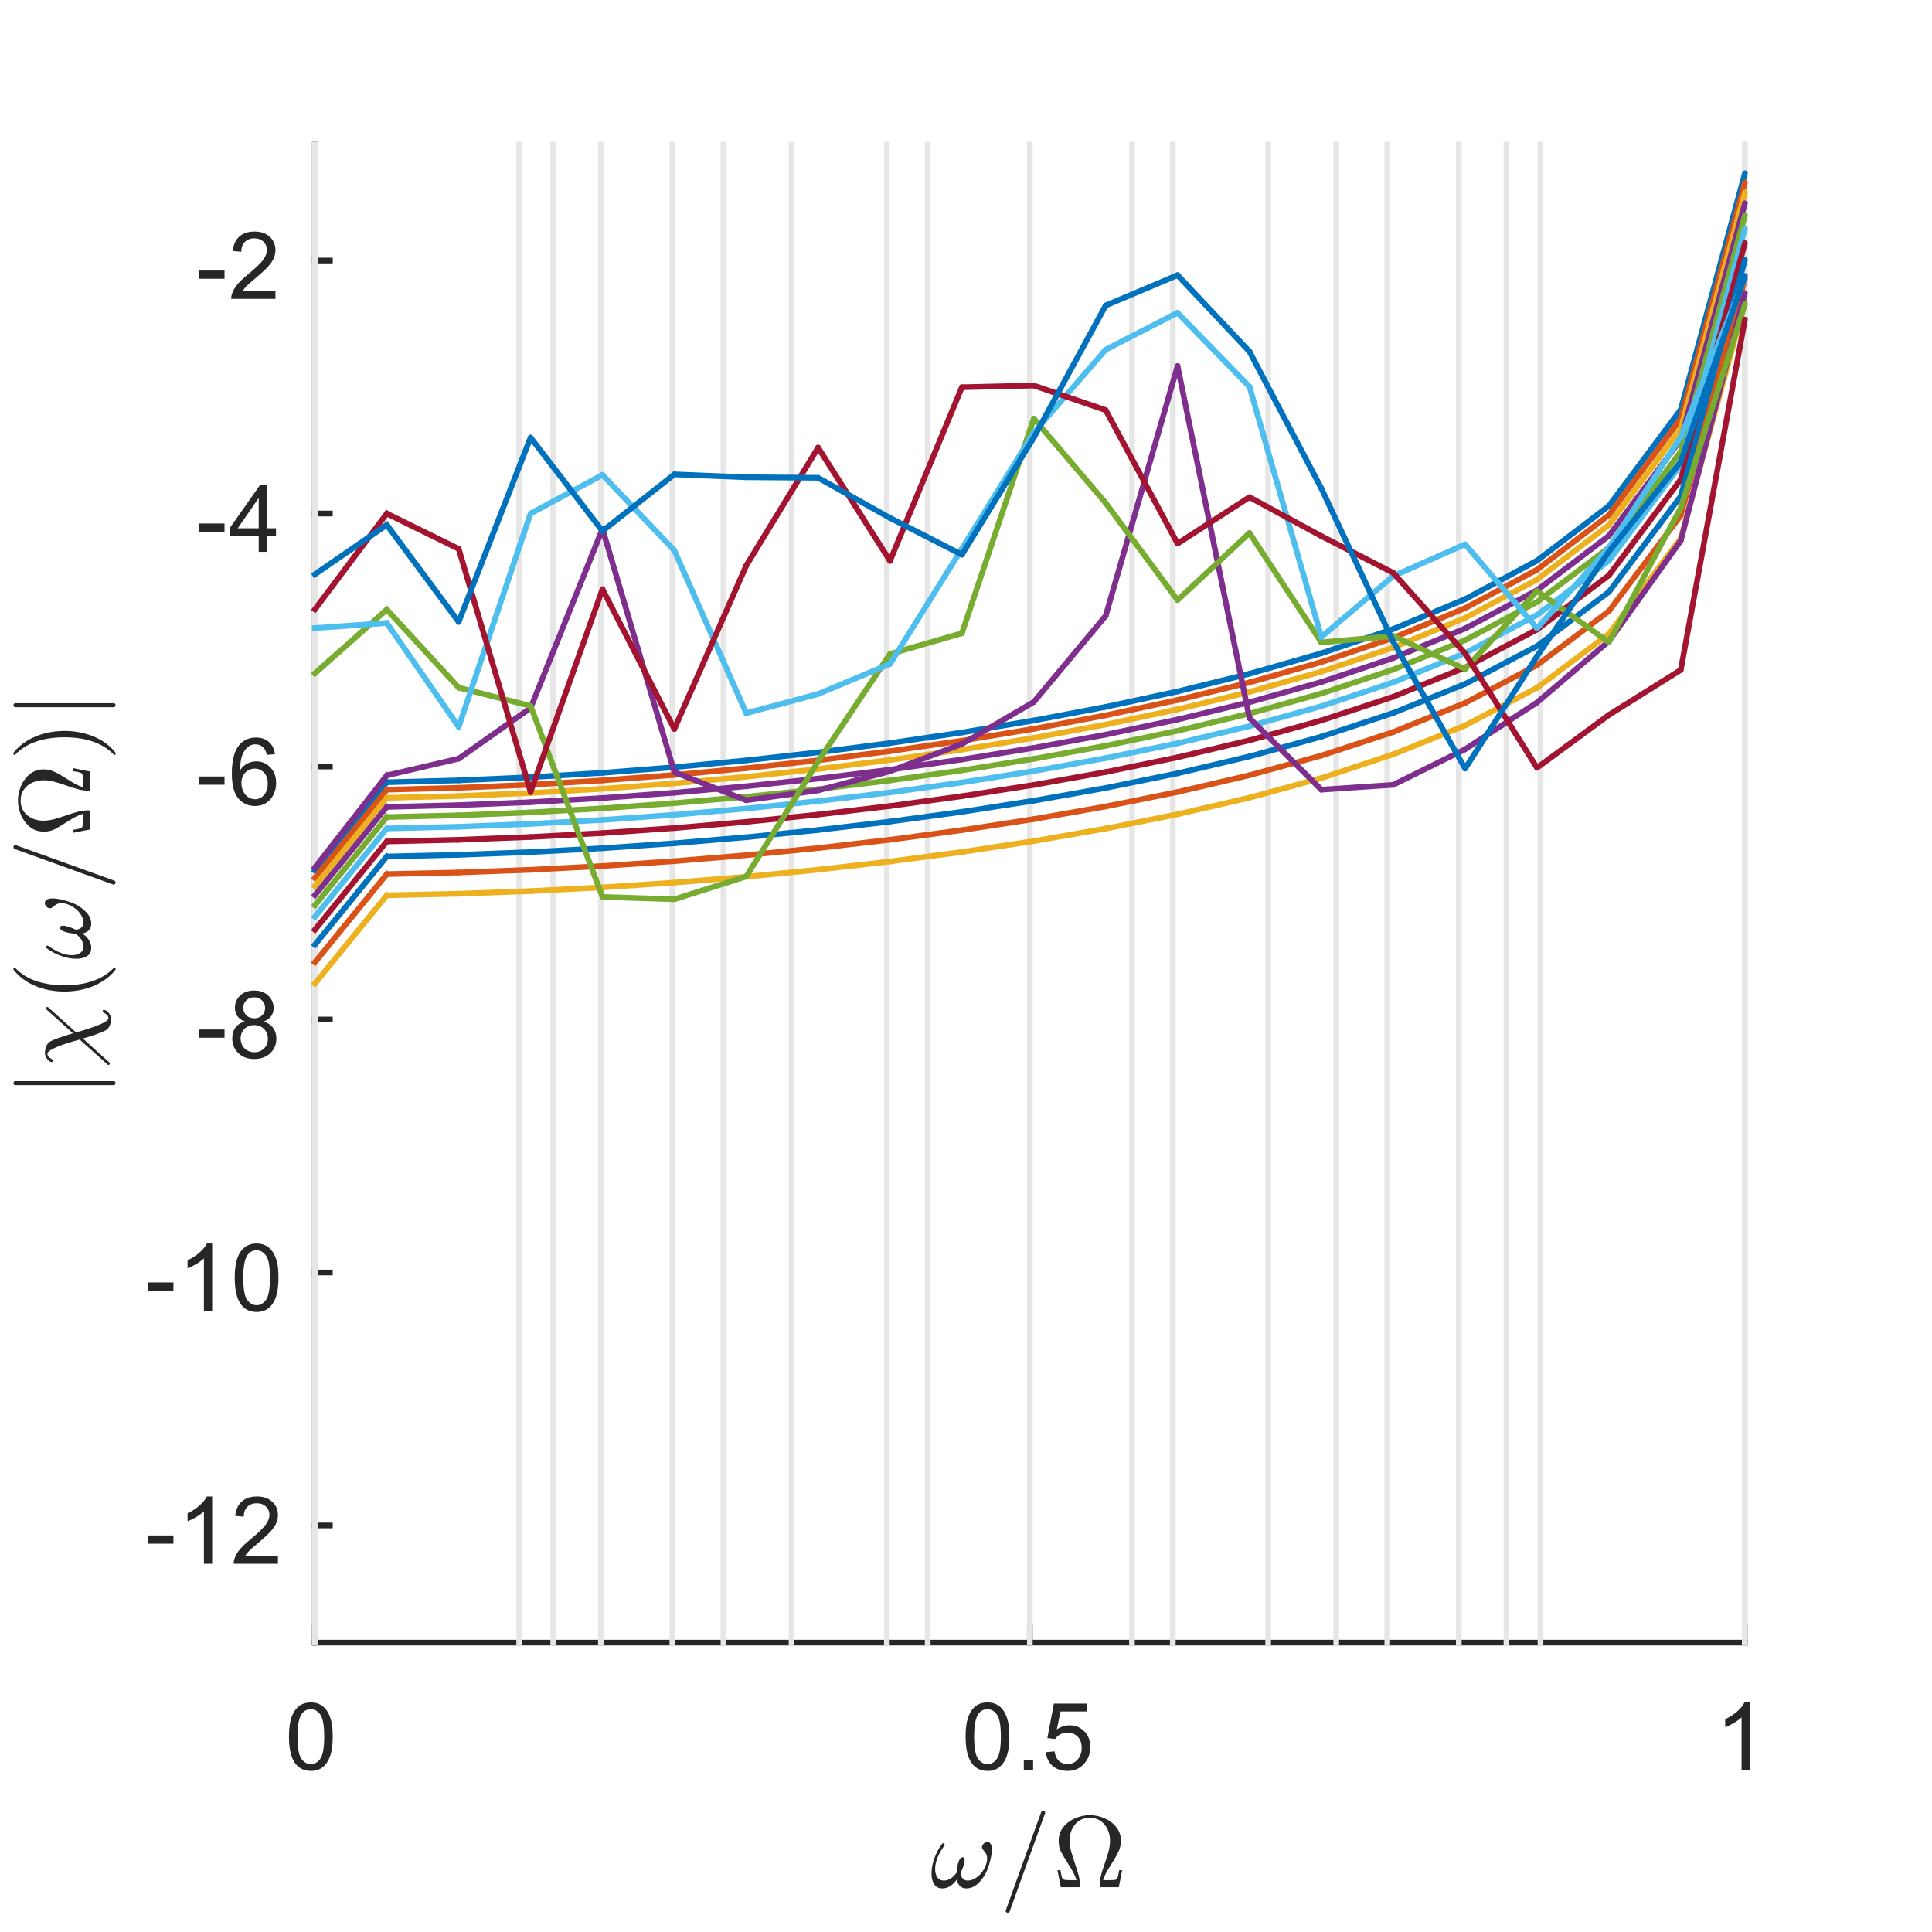 <?xml version="1.0"?>
<!DOCTYPE svg PUBLIC '-//W3C//DTD SVG 1.0//EN'
          'http://www.w3.org/TR/2001/REC-SVG-20010904/DTD/svg10.dtd'>
<svg xmlns:xlink="http://www.w3.org/1999/xlink" style="fill-opacity:1; color-rendering:auto; color-interpolation:auto; text-rendering:auto; stroke:black; stroke-linecap:square; stroke-miterlimit:10; shape-rendering:auto; stroke-opacity:1; fill:black; stroke-dasharray:none; font-weight:normal; stroke-width:1; font-family:'Dialog'; font-style:normal; stroke-linejoin:miter; font-size:12px; stroke-dashoffset:0; image-rendering:auto;" width="227" height="227" xmlns="http://www.w3.org/2000/svg"
><rect width="100%" height="100%" fill="#333333" stroke="none"/><!--Generated by the Batik Graphics2D SVG Generator--><defs id="genericDefs"
  /><g
  ><defs id="defs1"
    ><clipPath clipPathUnits="userSpaceOnUse" id="clipPath1"
      ><path d="M0 0 L227 0 L227 227 L0 227 L0 0 Z"
      /></clipPath
    ></defs
    ><g style="fill:white; stroke:white;"
    ><rect x="0" y="0" width="227" style="clip-path:url(#clipPath1); stroke:none;" height="227"
    /></g
    ><g style="fill:white; text-rendering:optimizeSpeed; color-rendering:optimizeSpeed; image-rendering:optimizeSpeed; shape-rendering:crispEdges; stroke:white; color-interpolation:sRGB;"
    ><rect x="0" width="227" height="227" y="0" style="stroke:none;"
      /><path style="stroke:none;" d="M37 193 L205 193 L205 17 L37 17 Z"
    /></g
    ><g style="fill:rgb(38,38,38); text-rendering:geometricPrecision; image-rendering:optimizeQuality; color-rendering:optimizeQuality; stroke-linejoin:round; stroke:rgb(38,38,38); color-interpolation:linearRGB; stroke-width:0.667;"
    ><line y2="193" style="fill:none;" x1="37" x2="205" y1="193"
      /><line y2="191.24" style="fill:none;" x1="37" x2="37" y1="193"
      /><line y2="191.24" style="fill:none;" x1="121" x2="121" y1="193"
      /><line y2="191.24" style="fill:none;" x1="205" x2="205" y1="193"
    /></g
    ><g transform="translate(37,195.933)" style="font-size:11.333px; fill:rgb(38,38,38); text-rendering:geometricPrecision; image-rendering:optimizeQuality; color-rendering:optimizeQuality; font-family:'SansSerif'; stroke:rgb(38,38,38); color-interpolation:linearRGB;"
    ><path style="stroke:none;" d="M-3.047 8.109 Q-3.047 6.719 -2.758 5.867 Q-2.469 5.016 -1.898 4.555 Q-1.328 4.094 -0.469 4.094 Q0.156 4.094 0.633 4.352 Q1.109 4.609 1.422 5.086 Q1.734 5.562 1.914 6.258 Q2.094 6.953 2.094 8.109 Q2.094 9.5 1.805 10.352 Q1.516 11.203 0.953 11.672 Q0.391 12.141 -0.469 12.141 Q-1.609 12.141 -2.266 11.312 Q-3.047 10.328 -3.047 8.109 ZM-2.047 8.109 Q-2.047 10.062 -1.594 10.703 Q-1.141 11.344 -0.469 11.344 Q0.188 11.344 0.641 10.695 Q1.094 10.047 1.094 8.109 Q1.094 6.172 0.641 5.531 Q0.188 4.891 -0.484 4.891 Q-1.156 4.891 -1.547 5.453 Q-2.047 6.172 -2.047 8.109 Z"
    /></g
    ><g transform="translate(121,195.933)" style="font-size:11.333px; fill:rgb(38,38,38); text-rendering:geometricPrecision; image-rendering:optimizeQuality; color-rendering:optimizeQuality; font-family:'SansSerif'; stroke:rgb(38,38,38); color-interpolation:linearRGB;"
    ><path style="stroke:none;" d="M-7.547 8.109 Q-7.547 6.719 -7.258 5.867 Q-6.969 5.016 -6.398 4.555 Q-5.828 4.094 -4.969 4.094 Q-4.344 4.094 -3.867 4.352 Q-3.391 4.609 -3.078 5.086 Q-2.766 5.562 -2.586 6.258 Q-2.406 6.953 -2.406 8.109 Q-2.406 9.5 -2.695 10.352 Q-2.984 11.203 -3.547 11.672 Q-4.109 12.141 -4.969 12.141 Q-6.109 12.141 -6.766 11.312 Q-7.547 10.328 -7.547 8.109 ZM-6.547 8.109 Q-6.547 10.062 -6.094 10.703 Q-5.641 11.344 -4.969 11.344 Q-4.312 11.344 -3.859 10.695 Q-3.406 10.047 -3.406 8.109 Q-3.406 6.172 -3.859 5.531 Q-4.312 4.891 -4.984 4.891 Q-5.656 4.891 -6.047 5.453 Q-6.547 6.172 -6.547 8.109 ZM-0.709 12 L-0.709 10.906 L0.385 10.906 L0.385 12 L-0.709 12 ZM1.888 9.938 L2.903 9.844 Q3.013 10.594 3.427 10.969 Q3.841 11.344 4.419 11.344 Q5.122 11.344 5.606 10.812 Q6.091 10.281 6.091 9.422 Q6.091 8.594 5.622 8.117 Q5.153 7.641 4.403 7.641 Q3.934 7.641 3.559 7.852 Q3.184 8.062 2.966 8.391 L2.059 8.281 L2.825 4.234 L6.747 4.234 L6.747 5.156 L3.606 5.156 L3.169 7.266 Q3.888 6.781 4.669 6.781 Q5.7 6.781 6.403 7.492 Q7.106 8.203 7.106 9.328 Q7.106 10.406 6.481 11.172 Q5.731 12.141 4.419 12.141 Q3.341 12.141 2.661 11.539 Q1.981 10.938 1.888 9.938 Z"
    /></g
    ><g transform="translate(205,195.933)" style="font-size:11.333px; fill:rgb(38,38,38); text-rendering:geometricPrecision; image-rendering:optimizeQuality; color-rendering:optimizeQuality; font-family:'SansSerif'; stroke:rgb(38,38,38); color-interpolation:linearRGB;"
    ><path style="stroke:none;" d="M0.594 12 L-0.375 12 L-0.375 5.844 Q-0.719 6.172 -1.281 6.508 Q-1.844 6.844 -2.297 7 L-2.297 6.062 Q-1.484 5.688 -0.883 5.148 Q-0.281 4.609 -0.031 4.094 L0.594 4.094 L0.594 12 Z"
    /></g
    ><g transform="translate(121,211.267)" style="font-size:12.467px; fill:rgb(38,38,38); text-rendering:geometricPrecision; image-rendering:optimizeQuality; color-rendering:optimizeQuality; font-family:'mwa_cmmi10'; stroke:rgb(38,38,38); color-interpolation:linearRGB;"
    ><path style="stroke:none;" d="M-10.269 10.613 Q-10.941 10.613 -11.246 10.113 Q-11.55 9.613 -11.55 8.894 Q-11.55 8.409 -11.464 7.956 Q-11.378 7.503 -11.207 7.042 Q-11.035 6.581 -10.816 6.167 Q-10.597 5.753 -10.316 5.378 Q-10.269 5.3 -10.175 5.3 Q-10.097 5.3 -10.05 5.347 Q-10.003 5.394 -10.003 5.456 Q-10.003 5.519 -10.035 5.566 Q-11.128 7.081 -11.128 8.347 Q-11.128 8.894 -10.878 9.292 Q-10.628 9.691 -10.097 9.691 Q-9.66 9.691 -9.269 9.425 Q-8.878 9.159 -8.597 8.753 Q-8.597 8.55 -8.527 8.105 Q-8.457 7.66 -8.3 7.308 Q-8.144 6.956 -7.925 6.956 Q-7.66 6.956 -7.66 7.285 Q-7.66 7.472 -7.738 7.753 Q-7.816 8.034 -7.91 8.277 Q-8.003 8.519 -8.144 8.831 Q-8.003 9.691 -7.285 9.691 Q-6.878 9.691 -6.457 9.448 Q-6.035 9.206 -5.714 8.816 Q-5.394 8.425 -5.207 7.98 Q-5.019 7.535 -5.019 7.128 Q-5.019 6.769 -5.136 6.566 Q-5.253 6.363 -5.441 6.136 Q-5.628 5.91 -5.628 5.785 Q-5.628 5.55 -5.425 5.355 Q-5.222 5.16 -5.003 5.16 Q-4.707 5.16 -4.582 5.425 Q-4.457 5.691 -4.457 6.035 Q-4.457 6.581 -4.675 7.417 Q-4.894 8.253 -5.175 8.816 Q-5.566 9.566 -6.152 10.089 Q-6.738 10.613 -7.457 10.613 Q-7.925 10.613 -8.207 10.331 Q-8.488 10.05 -8.582 9.566 Q-8.91 10.05 -9.339 10.331 Q-9.769 10.613 -10.269 10.613 Z"
      /><path style="stroke:none;" d="M-2.843 13.238 Q-2.843 13.191 -2.827 13.191 L1.345 1.613 Q1.36 1.55 1.423 1.511 Q1.485 1.472 1.563 1.472 Q1.673 1.472 1.735 1.534 Q1.798 1.597 1.798 1.706 L1.798 1.753 L-2.374 13.331 Q-2.437 13.472 -2.593 13.472 Q-2.702 13.472 -2.773 13.402 Q-2.843 13.331 -2.843 13.238 Z"
      /><path style="stroke:none;" d="M3.64 10.472 L3.25 8.472 L3.593 8.472 Q3.656 8.831 3.711 9.097 Q3.765 9.363 3.851 9.472 Q3.937 9.581 4.125 9.613 Q4.312 9.644 4.75 9.644 L5.484 9.644 Q5.297 8.972 4.601 7.878 Q3.906 6.785 3.648 6.285 Q3.39 5.785 3.39 5.003 Q3.39 4.097 3.929 3.417 Q4.468 2.738 5.32 2.37 Q6.172 2.003 7.047 2.003 Q7.922 2.003 8.773 2.37 Q9.625 2.738 10.164 3.425 Q10.703 4.113 10.703 5.003 Q10.703 5.613 10.476 6.152 Q10.25 6.691 9.906 7.23 Q9.562 7.769 9.164 8.433 Q8.765 9.097 8.609 9.644 L9.343 9.644 Q9.781 9.644 9.976 9.613 Q10.172 9.581 10.25 9.472 Q10.328 9.363 10.383 9.097 Q10.437 8.831 10.5 8.472 L10.843 8.472 L10.453 10.472 L8.328 10.472 Q8.203 10.472 8.203 10.316 Q8.203 9.706 8.351 9.12 Q8.5 8.534 8.797 7.699 Q9.093 6.863 9.258 6.23 Q9.422 5.597 9.422 5.003 Q9.422 4.285 9.14 3.675 Q8.859 3.066 8.32 2.691 Q7.781 2.316 7.047 2.316 Q5.953 2.316 5.312 3.097 Q4.672 3.878 4.672 5.003 Q4.687 5.628 4.828 6.175 Q4.968 6.722 5.281 7.628 Q5.593 8.534 5.742 9.12 Q5.89 9.706 5.89 10.316 Q5.89 10.472 5.765 10.472 L3.64 10.472 Z"
    /></g
    ><g style="fill:rgb(38,38,38); text-rendering:geometricPrecision; image-rendering:optimizeQuality; color-rendering:optimizeQuality; stroke-linejoin:round; stroke:rgb(38,38,38); color-interpolation:linearRGB; stroke-width:0.667;"
    ><line y2="17" style="fill:none;" x1="37" x2="37" y1="193"
      /><line y2="179.234" style="fill:none;" x1="37" x2="38.76" y1="179.234"
      /><line y2="149.51" style="fill:none;" x1="37" x2="38.76" y1="149.51"
      /><line y2="119.786" style="fill:none;" x1="37" x2="38.76" y1="119.786"
      /><line y2="90.062" style="fill:none;" x1="37" x2="38.76" y1="90.062"
      /><line y2="60.337" style="fill:none;" x1="37" x2="38.76" y1="60.337"
      /><line y2="30.613" style="fill:none;" x1="37" x2="38.76" y1="30.613"
    /></g
    ><g transform="translate(34.067,179.234)" style="font-size:11.333px; fill:rgb(38,38,38); text-rendering:geometricPrecision; image-rendering:optimizeQuality; color-rendering:optimizeQuality; font-family:'SansSerif'; stroke:rgb(38,38,38); color-interpolation:linearRGB;"
    ><path style="stroke:none;" d="M-16.656 2.141 L-16.656 1.172 L-13.688 1.172 L-13.688 2.141 L-16.656 2.141 ZM-9.139 4.5 L-10.108 4.5 L-10.108 -1.656 Q-10.452 -1.328 -11.014 -0.992 Q-11.577 -0.656 -12.03 -0.5 L-12.03 -1.438 Q-11.217 -1.812 -10.616 -2.352 Q-10.014 -2.891 -9.764 -3.406 L-9.139 -3.406 L-9.139 4.5 ZM-1.41 3.578 L-1.41 4.5 L-6.613 4.5 Q-6.613 4.156 -6.488 3.828 Q-6.301 3.297 -5.863 2.781 Q-5.426 2.266 -4.598 1.594 Q-3.316 0.531 -2.863 -0.078 Q-2.41 -0.688 -2.41 -1.234 Q-2.41 -1.812 -2.816 -2.211 Q-3.223 -2.609 -3.894 -2.609 Q-4.582 -2.609 -5.004 -2.188 Q-5.426 -1.766 -5.426 -1.031 L-6.426 -1.125 Q-6.316 -2.234 -5.652 -2.82 Q-4.988 -3.406 -3.863 -3.406 Q-2.738 -3.406 -2.074 -2.781 Q-1.41 -2.156 -1.41 -1.219 Q-1.41 -0.75 -1.605 -0.289 Q-1.801 0.172 -2.246 0.672 Q-2.691 1.172 -3.738 2.062 Q-4.613 2.781 -4.855 3.047 Q-5.098 3.312 -5.269 3.578 L-1.41 3.578 Z"
    /></g
    ><g transform="translate(34.067,149.51)" style="font-size:11.333px; fill:rgb(38,38,38); text-rendering:geometricPrecision; image-rendering:optimizeQuality; color-rendering:optimizeQuality; font-family:'SansSerif'; stroke:rgb(38,38,38); color-interpolation:linearRGB;"
    ><path style="stroke:none;" d="M-16.656 2.141 L-16.656 1.172 L-13.688 1.172 L-13.688 2.141 L-16.656 2.141 ZM-9.139 4.5 L-10.108 4.5 L-10.108 -1.656 Q-10.452 -1.328 -11.014 -0.992 Q-11.577 -0.656 -12.03 -0.5 L-12.03 -1.438 Q-11.217 -1.812 -10.616 -2.352 Q-10.014 -2.891 -9.764 -3.406 L-9.139 -3.406 L-9.139 4.5 ZM-6.488 0.609 Q-6.488 -0.781 -6.199 -1.633 Q-5.91 -2.484 -5.34 -2.945 Q-4.769 -3.406 -3.91 -3.406 Q-3.285 -3.406 -2.809 -3.148 Q-2.332 -2.891 -2.019 -2.414 Q-1.707 -1.938 -1.527 -1.242 Q-1.348 -0.547 -1.348 0.609 Q-1.348 2 -1.637 2.852 Q-1.926 3.703 -2.488 4.172 Q-3.051 4.641 -3.91 4.641 Q-5.051 4.641 -5.707 3.812 Q-6.488 2.828 -6.488 0.609 ZM-5.488 0.609 Q-5.488 2.562 -5.035 3.203 Q-4.582 3.844 -3.91 3.844 Q-3.254 3.844 -2.801 3.195 Q-2.348 2.547 -2.348 0.609 Q-2.348 -1.328 -2.801 -1.969 Q-3.254 -2.609 -3.926 -2.609 Q-4.598 -2.609 -4.988 -2.047 Q-5.488 -1.328 -5.488 0.609 Z"
    /></g
    ><g transform="translate(34.067,119.786)" style="font-size:11.333px; fill:rgb(38,38,38); text-rendering:geometricPrecision; image-rendering:optimizeQuality; color-rendering:optimizeQuality; font-family:'SansSerif'; stroke:rgb(38,38,38); color-interpolation:linearRGB;"
    ><path style="stroke:none;" d="M-10.656 2.141 L-10.656 1.172 L-7.688 1.172 L-7.688 2.141 L-10.656 2.141 ZM-5.295 0.234 Q-5.889 0.016 -6.178 -0.398 Q-6.467 -0.812 -6.467 -1.375 Q-6.467 -2.234 -5.85 -2.82 Q-5.233 -3.406 -4.202 -3.406 Q-3.17 -3.406 -2.545 -2.805 Q-1.92 -2.203 -1.92 -1.344 Q-1.92 -0.797 -2.209 -0.391 Q-2.498 0.016 -3.077 0.234 Q-2.358 0.469 -1.975 0.992 Q-1.592 1.516 -1.592 2.25 Q-1.592 3.266 -2.311 3.953 Q-3.03 4.641 -4.186 4.641 Q-5.358 4.641 -6.069 3.945 Q-6.78 3.25 -6.78 2.219 Q-6.78 1.453 -6.397 0.938 Q-6.014 0.422 -5.295 0.234 ZM-5.483 -1.406 Q-5.483 -0.844 -5.123 -0.492 Q-4.764 -0.141 -4.186 -0.141 Q-3.623 -0.141 -3.272 -0.492 Q-2.92 -0.844 -2.92 -1.359 Q-2.92 -1.891 -3.288 -2.25 Q-3.655 -2.609 -4.202 -2.609 Q-4.748 -2.609 -5.116 -2.258 Q-5.483 -1.906 -5.483 -1.406 ZM-5.795 2.234 Q-5.795 2.641 -5.6 3.031 Q-5.405 3.422 -5.014 3.633 Q-4.623 3.844 -4.186 3.844 Q-3.483 3.844 -3.038 3.398 Q-2.592 2.953 -2.592 2.266 Q-2.592 1.562 -3.053 1.109 Q-3.514 0.656 -4.217 0.656 Q-4.889 0.656 -5.342 1.102 Q-5.795 1.547 -5.795 2.234 Z"
    /></g
    ><g transform="translate(34.067,90.062)" style="font-size:11.333px; fill:rgb(38,38,38); text-rendering:geometricPrecision; image-rendering:optimizeQuality; color-rendering:optimizeQuality; font-family:'SansSerif'; stroke:rgb(38,38,38); color-interpolation:linearRGB;"
    ><path style="stroke:none;" d="M-10.656 2.141 L-10.656 1.172 L-7.688 1.172 L-7.688 2.141 L-10.656 2.141 ZM-1.764 -1.453 L-2.717 -1.375 Q-2.842 -1.938 -3.092 -2.203 Q-3.483 -2.609 -4.045 -2.609 Q-4.514 -2.609 -4.858 -2.359 Q-5.327 -2.016 -5.584 -1.383 Q-5.842 -0.75 -5.858 0.438 Q-5.514 -0.094 -5.006 -0.352 Q-4.498 -0.609 -3.952 -0.609 Q-2.983 -0.609 -2.303 0.102 Q-1.623 0.812 -1.623 1.938 Q-1.623 2.688 -1.944 3.32 Q-2.264 3.953 -2.819 4.297 Q-3.373 4.641 -4.092 4.641 Q-5.295 4.641 -6.061 3.75 Q-6.827 2.859 -6.827 0.812 Q-6.827 -1.469 -5.983 -2.5 Q-5.233 -3.406 -3.998 -3.406 Q-3.061 -3.406 -2.467 -2.883 Q-1.873 -2.359 -1.764 -1.453 ZM-5.702 1.953 Q-5.702 2.453 -5.491 2.906 Q-5.28 3.359 -4.897 3.602 Q-4.514 3.844 -4.108 3.844 Q-3.483 3.844 -3.045 3.344 Q-2.608 2.844 -2.608 2 Q-2.608 1.188 -3.045 0.719 Q-3.483 0.25 -4.139 0.25 Q-4.795 0.25 -5.248 0.719 Q-5.702 1.188 -5.702 1.953 Z"
    /></g
    ><g transform="translate(34.067,60.337)" style="font-size:11.333px; fill:rgb(38,38,38); text-rendering:geometricPrecision; image-rendering:optimizeQuality; color-rendering:optimizeQuality; font-family:'SansSerif'; stroke:rgb(38,38,38); color-interpolation:linearRGB;"
    ><path style="stroke:none;" d="M-10.656 2.141 L-10.656 1.172 L-7.688 1.172 L-7.688 2.141 L-10.656 2.141 ZM-3.67 4.5 L-3.67 2.609 L-7.092 2.609 L-7.092 1.734 L-3.498 -3.375 L-2.717 -3.375 L-2.717 1.734 L-1.639 1.734 L-1.639 2.609 L-2.717 2.609 L-2.717 4.5 L-3.67 4.5 ZM-3.67 1.734 L-3.67 -1.828 L-6.139 1.734 L-3.67 1.734 Z"
    /></g
    ><g transform="translate(34.067,30.613)" style="font-size:11.333px; fill:rgb(38,38,38); text-rendering:geometricPrecision; image-rendering:optimizeQuality; color-rendering:optimizeQuality; font-family:'SansSerif'; stroke:rgb(38,38,38); color-interpolation:linearRGB;"
    ><path style="stroke:none;" d="M-10.656 2.141 L-10.656 1.172 L-7.688 1.172 L-7.688 2.141 L-10.656 2.141 ZM-1.702 3.578 L-1.702 4.5 L-6.905 4.5 Q-6.905 4.156 -6.78 3.828 Q-6.592 3.297 -6.155 2.781 Q-5.717 2.266 -4.889 1.594 Q-3.608 0.531 -3.155 -0.078 Q-2.702 -0.688 -2.702 -1.234 Q-2.702 -1.812 -3.108 -2.211 Q-3.514 -2.609 -4.186 -2.609 Q-4.873 -2.609 -5.295 -2.188 Q-5.717 -1.766 -5.717 -1.031 L-6.717 -1.125 Q-6.608 -2.234 -5.944 -2.82 Q-5.28 -3.406 -4.155 -3.406 Q-3.03 -3.406 -2.366 -2.781 Q-1.702 -2.156 -1.702 -1.219 Q-1.702 -0.75 -1.897 -0.289 Q-2.092 0.172 -2.538 0.672 Q-2.983 1.172 -4.03 2.062 Q-4.905 2.781 -5.147 3.047 Q-5.389 3.312 -5.561 3.578 L-1.702 3.578 Z"
    /></g
    ><g transform="translate(15.067,105) rotate(-90)" style="font-size:12.467px; fill:rgb(38,38,38); text-rendering:geometricPrecision; image-rendering:optimizeQuality; color-rendering:optimizeQuality; font-family:'mwa_cmsy10'; stroke:rgb(38,38,38); color-interpolation:linearRGB;"
    ><path style="stroke:none;" d="M-22.496 -1.707 L-22.496 -13.269 Q-22.496 -13.363 -22.426 -13.425 Q-22.355 -13.488 -22.262 -13.488 Q-22.168 -13.488 -22.098 -13.425 Q-22.027 -13.363 -22.027 -13.269 L-22.027 -1.707 Q-22.027 -1.613 -22.098 -1.55 Q-22.168 -1.488 -22.262 -1.488 Q-22.355 -1.488 -22.426 -1.55 Q-22.496 -1.613 -22.496 -1.707 Z"
      /><path style="stroke:none;" d="M-19.955 -2.16 Q-20.017 -2.16 -20.072 -2.207 Q-20.127 -2.254 -20.127 -2.316 Q-20.127 -2.394 -20.064 -2.441 L-17.142 -5.707 Q-17.33 -6.426 -17.58 -7.215 Q-17.83 -8.004 -18.181 -8.746 Q-18.533 -9.488 -18.799 -9.488 Q-19.033 -9.488 -19.166 -9.355 Q-19.299 -9.222 -19.4 -9.035 Q-19.502 -8.847 -19.549 -8.832 L-19.689 -8.832 Q-19.72 -8.832 -19.752 -8.871 Q-19.783 -8.91 -19.783 -8.957 Q-19.783 -9.144 -19.619 -9.34 Q-19.455 -9.535 -19.213 -9.66 Q-18.97 -9.785 -18.752 -9.785 Q-18.283 -9.785 -17.892 -9.621 Q-17.502 -9.457 -17.314 -9.066 Q-17.142 -8.707 -16.986 -8.285 Q-16.83 -7.863 -16.681 -7.394 Q-16.533 -6.926 -16.408 -6.488 L-13.627 -9.582 Q-13.58 -9.66 -13.486 -9.66 Q-13.408 -9.66 -13.361 -9.621 Q-13.314 -9.582 -13.314 -9.504 Q-13.314 -9.425 -13.361 -9.394 L-16.299 -6.129 Q-16.158 -5.597 -15.877 -4.707 Q-15.595 -3.816 -15.252 -3.074 Q-14.908 -2.332 -14.642 -2.332 Q-14.424 -2.332 -14.283 -2.465 Q-14.142 -2.597 -14.033 -2.785 Q-13.924 -2.972 -13.892 -2.988 L-13.752 -2.988 Q-13.658 -2.988 -13.658 -2.863 Q-13.658 -2.566 -14.009 -2.293 Q-14.361 -2.019 -14.689 -2.019 Q-15.158 -2.019 -15.541 -2.191 Q-15.924 -2.363 -16.111 -2.754 Q-16.564 -3.691 -17.017 -5.332 L-19.814 -2.238 Q-19.861 -2.16 -19.955 -2.16 Z"
      /><path style="stroke:none;" d="M-8.951 -1.504 Q-9.623 -2.035 -10.1 -2.722 Q-10.576 -3.41 -10.889 -4.183 Q-11.201 -4.957 -11.35 -5.801 Q-11.498 -6.644 -11.498 -7.488 Q-11.498 -8.347 -11.35 -9.191 Q-11.201 -10.035 -10.889 -10.816 Q-10.576 -11.597 -10.084 -12.277 Q-9.592 -12.957 -8.951 -13.472 Q-8.951 -13.488 -8.889 -13.488 L-8.78 -13.488 Q-8.748 -13.488 -8.717 -13.457 Q-8.686 -13.425 -8.686 -13.379 Q-8.686 -13.332 -8.701 -13.3 Q-9.295 -12.738 -9.686 -12.082 Q-10.076 -11.425 -10.311 -10.683 Q-10.545 -9.941 -10.655 -9.144 Q-10.764 -8.347 -10.764 -7.488 Q-10.764 -3.675 -8.717 -1.691 Q-8.686 -1.66 -8.686 -1.597 Q-8.686 -1.566 -8.717 -1.527 Q-8.748 -1.488 -8.78 -1.488 L-8.889 -1.488 Q-8.951 -1.488 -8.951 -1.504 Z"
      /><path style="stroke:none;" d="M-6.369 -4.347 Q-7.041 -4.347 -7.345 -4.847 Q-7.65 -5.347 -7.65 -6.066 Q-7.65 -6.551 -7.564 -7.004 Q-7.478 -7.457 -7.306 -7.918 Q-7.135 -8.379 -6.916 -8.793 Q-6.697 -9.207 -6.416 -9.582 Q-6.369 -9.66 -6.275 -9.66 Q-6.197 -9.66 -6.15 -9.613 Q-6.103 -9.566 -6.103 -9.504 Q-6.103 -9.441 -6.135 -9.394 Q-7.228 -7.879 -7.228 -6.613 Q-7.228 -6.066 -6.978 -5.668 Q-6.728 -5.269 -6.197 -5.269 Q-5.76 -5.269 -5.369 -5.535 Q-4.978 -5.801 -4.697 -6.207 Q-4.697 -6.41 -4.627 -6.855 Q-4.556 -7.301 -4.4 -7.652 Q-4.244 -8.004 -4.025 -8.004 Q-3.76 -8.004 -3.76 -7.676 Q-3.76 -7.488 -3.838 -7.207 Q-3.916 -6.926 -4.01 -6.683 Q-4.103 -6.441 -4.244 -6.129 Q-4.103 -5.269 -3.385 -5.269 Q-2.978 -5.269 -2.556 -5.511 Q-2.135 -5.754 -1.814 -6.144 Q-1.494 -6.535 -1.306 -6.98 Q-1.119 -7.426 -1.119 -7.832 Q-1.119 -8.191 -1.236 -8.394 Q-1.353 -8.597 -1.541 -8.824 Q-1.728 -9.05 -1.728 -9.175 Q-1.728 -9.41 -1.525 -9.605 Q-1.322 -9.8 -1.103 -9.8 Q-0.806 -9.8 -0.681 -9.535 Q-0.556 -9.269 -0.556 -8.925 Q-0.556 -8.379 -0.775 -7.543 Q-0.994 -6.707 -1.275 -6.144 Q-1.666 -5.394 -2.252 -4.871 Q-2.838 -4.347 -3.556 -4.347 Q-4.025 -4.347 -4.306 -4.629 Q-4.588 -4.91 -4.681 -5.394 Q-5.01 -4.91 -5.439 -4.629 Q-5.869 -4.347 -6.369 -4.347 Z"
      /><path style="stroke:none;" d="M1.057 -1.722 Q1.057 -1.769 1.073 -1.769 L5.245 -13.347 Q5.26 -13.41 5.323 -13.449 Q5.385 -13.488 5.463 -13.488 Q5.573 -13.488 5.635 -13.425 Q5.698 -13.363 5.698 -13.254 L5.698 -13.207 L1.526 -1.629 Q1.463 -1.488 1.307 -1.488 Q1.198 -1.488 1.127 -1.558 Q1.057 -1.629 1.057 -1.722 Z"
      /><path style="stroke:none;" d="M7.54 -4.488 L7.15 -6.488 L7.494 -6.488 Q7.556 -6.129 7.611 -5.863 Q7.665 -5.597 7.751 -5.488 Q7.837 -5.379 8.025 -5.347 Q8.212 -5.316 8.65 -5.316 L9.384 -5.316 Q9.197 -5.988 8.501 -7.082 Q7.806 -8.175 7.548 -8.675 Q7.29 -9.175 7.29 -9.957 Q7.29 -10.863 7.83 -11.543 Q8.369 -12.222 9.22 -12.59 Q10.072 -12.957 10.947 -12.957 Q11.822 -12.957 12.673 -12.59 Q13.525 -12.222 14.064 -11.535 Q14.603 -10.847 14.603 -9.957 Q14.603 -9.347 14.376 -8.808 Q14.15 -8.269 13.806 -7.73 Q13.462 -7.191 13.064 -6.527 Q12.665 -5.863 12.509 -5.316 L13.244 -5.316 Q13.681 -5.316 13.876 -5.347 Q14.072 -5.379 14.15 -5.488 Q14.228 -5.597 14.283 -5.863 Q14.337 -6.129 14.4 -6.488 L14.744 -6.488 L14.353 -4.488 L12.228 -4.488 Q12.103 -4.488 12.103 -4.644 Q12.103 -5.254 12.251 -5.84 Q12.4 -6.426 12.697 -7.261 Q12.994 -8.097 13.158 -8.73 Q13.322 -9.363 13.322 -9.957 Q13.322 -10.675 13.04 -11.285 Q12.759 -11.894 12.22 -12.269 Q11.681 -12.644 10.947 -12.644 Q9.853 -12.644 9.212 -11.863 Q8.572 -11.082 8.572 -9.957 Q8.587 -9.332 8.728 -8.785 Q8.869 -8.238 9.181 -7.332 Q9.494 -6.426 9.642 -5.84 Q9.79 -5.254 9.79 -4.644 Q9.79 -4.488 9.665 -4.488 L7.54 -4.488 Z"
      /><path style="stroke:none;" d="M16.404 -1.488 Q16.294 -1.488 16.294 -1.597 Q16.294 -1.644 16.325 -1.675 Q18.372 -3.675 18.372 -7.488 Q18.372 -11.3 16.341 -13.285 Q16.294 -13.316 16.294 -13.379 Q16.294 -13.425 16.325 -13.457 Q16.357 -13.488 16.404 -13.488 L16.513 -13.488 Q16.544 -13.488 16.575 -13.472 Q17.435 -12.785 18.005 -11.816 Q18.575 -10.847 18.849 -9.746 Q19.122 -8.644 19.122 -7.488 Q19.122 -6.644 18.974 -5.816 Q18.825 -4.988 18.513 -4.191 Q18.2 -3.394 17.724 -2.715 Q17.247 -2.035 16.575 -1.504 Q16.544 -1.488 16.513 -1.488 L16.404 -1.488 Z"
      /><path style="stroke:none;" d="M21.908 -1.707 L21.908 -13.269 Q21.908 -13.363 21.978 -13.425 Q22.049 -13.488 22.142 -13.488 Q22.236 -13.488 22.306 -13.425 Q22.377 -13.363 22.377 -13.269 L22.377 -1.707 Q22.377 -1.613 22.306 -1.55 Q22.236 -1.488 22.142 -1.488 Q22.049 -1.488 21.978 -1.55 Q21.908 -1.613 21.908 -1.707 Z"
    /></g
    ><g style="stroke-linecap:butt; fill:rgb(230,230,230); text-rendering:geometricPrecision; image-rendering:optimizeQuality; color-rendering:optimizeQuality; stroke-linejoin:round; stroke:rgb(230,230,230); color-interpolation:linearRGB; stroke-width:0.667;"
    ><line y2="193" style="fill:none;" x1="177" x2="177" y1="17"
      /><line y2="193" style="fill:none;" x1="181" x2="181" y1="17"
      /><line y2="193" style="fill:none;" x1="205" x2="205" y1="17"
      /><line y2="193" style="fill:none;" x1="205" x2="205" y1="17"
      /><line y2="193" style="fill:none;" x1="37" x2="37" y1="17"
      /><line y2="193" style="fill:none;" x1="61" x2="61" y1="17"
      /><line y2="193" style="fill:none;" x1="65" x2="65" y1="17"
      /><line y2="193" style="fill:none;" x1="70.6" x2="70.6" y1="17"
      /><line y2="193" style="fill:none;" x1="79" x2="79" y1="17"
      /><line y2="193" style="fill:none;" x1="85" x2="85" y1="17"
      /><line y2="193" style="fill:none;" x1="93" x2="93" y1="17"
      /><line y2="193" style="fill:none;" x1="104.2" x2="104.2" y1="17"
      /><line y2="193" style="fill:none;" x1="109" x2="109" y1="17"
      /><line y2="193" style="fill:none;" x1="121" x2="121" y1="17"
      /><line y2="193" style="fill:none;" x1="133" x2="133" y1="17"
      /><line y2="193" style="fill:none;" x1="137.8" x2="137.8" y1="17"
      /><line y2="193" style="fill:none;" x1="149" x2="149" y1="17"
      /><line y2="193" style="fill:none;" x1="157" x2="157" y1="17"
      /><line y2="193" style="fill:none;" x1="163" x2="163" y1="17"
      /><line y2="193" style="fill:none;" x1="171.4" x2="171.4" y1="17"
      /><line x1="37" x2="45.447" y1="102.29" style="fill:none; stroke:rgb(0,114,189);" y2="91.913"
      /><line x1="45.447" x2="53.893" y1="91.913" style="stroke-linecap:round; fill:none; stroke:rgb(0,114,189);" y2="91.69"
      /><line x1="53.893" x2="62.339" y1="91.69" style="stroke-linecap:round; fill:none; stroke:rgb(0,114,189);" y2="91.32"
      /><line x1="62.339" x2="70.786" y1="91.32" style="stroke-linecap:round; fill:none; stroke:rgb(0,114,189);" y2="90.804"
      /><line x1="70.786" x2="79.232" y1="90.804" style="stroke-linecap:round; fill:none; stroke:rgb(0,114,189);" y2="90.145"
      /><line x1="79.232" x2="87.679" y1="90.145" style="stroke-linecap:round; fill:none; stroke:rgb(0,114,189);" y2="89.343"
      /><line x1="87.679" x2="96.125" y1="89.343" style="stroke-linecap:round; fill:none; stroke:rgb(0,114,189);" y2="88.399"
      /><line x1="96.125" x2="104.572" y1="88.399" style="stroke-linecap:round; fill:none; stroke:rgb(0,114,189);" y2="87.308"
      /><line x1="104.572" x2="113.018" y1="87.308" style="stroke-linecap:round; fill:none; stroke:rgb(0,114,189);" y2="86.063"
      /><line x1="113.018" x2="121.465" y1="86.063" style="stroke-linecap:round; fill:none; stroke:rgb(0,114,189);" y2="84.652"
      /><line x1="121.465" x2="129.911" y1="84.652" style="stroke-linecap:round; fill:none; stroke:rgb(0,114,189);" y2="83.055"
      /><line x1="129.911" x2="138.357" y1="83.055" style="stroke-linecap:round; fill:none; stroke:rgb(0,114,189);" y2="81.241"
      /><line x1="138.357" x2="146.804" y1="81.241" style="stroke-linecap:round; fill:none; stroke:rgb(0,114,189);" y2="79.165"
      /><line x1="146.804" x2="155.25" y1="79.165" style="stroke-linecap:round; fill:none; stroke:rgb(0,114,189);" y2="76.756"
      /><line x1="155.25" x2="163.697" y1="76.756" style="stroke-linecap:round; fill:none; stroke:rgb(0,114,189);" y2="73.898"
      /><line x1="163.697" x2="172.143" y1="73.898" style="stroke-linecap:round; fill:none; stroke:rgb(0,114,189);" y2="70.395"
      /><line x1="172.143" x2="180.59" y1="70.395" style="stroke-linecap:round; fill:none; stroke:rgb(0,114,189);" y2="65.868"
      /><line x1="180.59" x2="189.036" y1="65.868" style="stroke-linecap:round; fill:none; stroke:rgb(0,114,189);" y2="59.439"
      /><line x1="189.036" x2="197.483" y1="59.439" style="stroke-linecap:round; fill:none; stroke:rgb(0,114,189);" y2="48.123"
      /><line x1="197.483" x2="205.02" y1="48.123" style="stroke-linecap:round; fill:none; stroke:rgb(0,114,189);" y2="20.35"
      /><line x1="37" x2="45.447" y1="103.158" style="fill:none; stroke:rgb(217,83,25);" y2="92.784"
      /><line x1="45.447" x2="53.893" y1="92.784" style="stroke-linecap:round; fill:none; stroke:rgb(217,83,25);" y2="92.565"
      /><line x1="53.893" x2="62.339" y1="92.565" style="stroke-linecap:round; fill:none; stroke:rgb(217,83,25);" y2="92.203"
      /><line x1="62.339" x2="70.786" y1="92.203" style="stroke-linecap:round; fill:none; stroke:rgb(217,83,25);" y2="91.697"
      /><line x1="70.786" x2="79.232" y1="91.697" style="stroke-linecap:round; fill:none; stroke:rgb(217,83,25);" y2="91.051"
      /><line x1="79.232" x2="87.679" y1="91.051" style="stroke-linecap:round; fill:none; stroke:rgb(217,83,25);" y2="90.263"
      /><line x1="87.679" x2="96.125" y1="90.263" style="stroke-linecap:round; fill:none; stroke:rgb(217,83,25);" y2="89.333"
      /><line x1="96.125" x2="104.572" y1="89.333" style="stroke-linecap:round; fill:none; stroke:rgb(217,83,25);" y2="88.257"
      /><line x1="104.572" x2="113.018" y1="88.257" style="stroke-linecap:round; fill:none; stroke:rgb(217,83,25);" y2="87.028"
      /><line x1="113.018" x2="121.465" y1="87.028" style="stroke-linecap:round; fill:none; stroke:rgb(217,83,25);" y2="85.632"
      /><line x1="121.465" x2="129.911" y1="85.632" style="stroke-linecap:round; fill:none; stroke:rgb(217,83,25);" y2="84.049"
      /><line x1="129.911" x2="138.357" y1="84.049" style="stroke-linecap:round; fill:none; stroke:rgb(217,83,25);" y2="82.25"
      /><line x1="138.357" x2="146.804" y1="82.25" style="stroke-linecap:round; fill:none; stroke:rgb(217,83,25);" y2="80.188"
      /><line x1="146.804" x2="155.25" y1="80.188" style="stroke-linecap:round; fill:none; stroke:rgb(217,83,25);" y2="77.79"
      /><line x1="155.25" x2="163.697" y1="77.79" style="stroke-linecap:round; fill:none; stroke:rgb(217,83,25);" y2="74.944"
      /><line x1="163.697" x2="172.143" y1="74.944" style="stroke-linecap:round; fill:none; stroke:rgb(217,83,25);" y2="71.452"
      /><line x1="172.143" x2="180.59" y1="71.452" style="stroke-linecap:round; fill:none; stroke:rgb(217,83,25);" y2="66.935"
      /><line x1="180.59" x2="189.036" y1="66.935" style="stroke-linecap:round; fill:none; stroke:rgb(217,83,25);" y2="60.517"
      /><line x1="189.036" x2="197.483" y1="60.517" style="stroke-linecap:round; fill:none; stroke:rgb(217,83,25);" y2="49.209"
      /><line x1="197.483" x2="205.02" y1="49.209" style="stroke-linecap:round; fill:none; stroke:rgb(217,83,25);" y2="21.435"
      /><line x1="37" x2="45.447" y1="104.116" style="fill:none; stroke:rgb(237,177,32);" y2="93.743"
      /><line x1="45.447" x2="53.893" y1="93.743" style="stroke-linecap:round; fill:none; stroke:rgb(237,177,32);" y2="93.53"
      /><line x1="53.893" x2="62.339" y1="93.53" style="stroke-linecap:round; fill:none; stroke:rgb(237,177,32);" y2="93.175"
      /><line x1="62.339" x2="70.786" y1="93.175" style="stroke-linecap:round; fill:none; stroke:rgb(237,177,32);" y2="92.679"
      /><line x1="70.786" x2="79.232" y1="92.679" style="stroke-linecap:round; fill:none; stroke:rgb(237,177,32);" y2="92.044"
      /><line x1="79.232" x2="87.679" y1="92.044" style="stroke-linecap:round; fill:none; stroke:rgb(237,177,32);" y2="91.27"
      /><line x1="87.679" x2="96.125" y1="91.27" style="stroke-linecap:round; fill:none; stroke:rgb(237,177,32);" y2="90.355"
      /><line x1="96.125" x2="104.572" y1="90.355" style="stroke-linecap:round; fill:none; stroke:rgb(237,177,32);" y2="89.294"
      /><line x1="104.572" x2="113.018" y1="89.294" style="stroke-linecap:round; fill:none; stroke:rgb(237,177,32);" y2="88.079"
      /><line x1="113.018" x2="121.465" y1="88.079" style="stroke-linecap:round; fill:none; stroke:rgb(237,177,32);" y2="86.699"
      /><line x1="121.465" x2="129.911" y1="86.699" style="stroke-linecap:round; fill:none; stroke:rgb(237,177,32);" y2="85.131"
      /><line x1="129.911" x2="138.357" y1="85.131" style="stroke-linecap:round; fill:none; stroke:rgb(237,177,32);" y2="83.346"
      /><line x1="138.357" x2="146.804" y1="83.346" style="stroke-linecap:round; fill:none; stroke:rgb(237,177,32);" y2="81.297"
      /><line x1="146.804" x2="155.25" y1="81.297" style="stroke-linecap:round; fill:none; stroke:rgb(237,177,32);" y2="78.912"
      /><line x1="155.25" x2="163.697" y1="78.912" style="stroke-linecap:round; fill:none; stroke:rgb(237,177,32);" y2="76.078"
      /><line x1="163.697" x2="172.143" y1="76.078" style="stroke-linecap:round; fill:none; stroke:rgb(237,177,32);" y2="72.598"
      /><line x1="172.143" x2="180.59" y1="72.598" style="stroke-linecap:round; fill:none; stroke:rgb(237,177,32);" y2="68.091"
      /><line x1="180.59" x2="189.036" y1="68.091" style="stroke-linecap:round; fill:none; stroke:rgb(237,177,32);" y2="61.681"
      /><line x1="189.036" x2="197.483" y1="61.681" style="stroke-linecap:round; fill:none; stroke:rgb(237,177,32);" y2="50.383"
      /><line x1="197.483" x2="205.02" y1="50.383" style="stroke-linecap:round; fill:none; stroke:rgb(237,177,32);" y2="22.608"
      /><line x1="37" x2="45.447" y1="105.181" style="fill:none; stroke:rgb(126,47,142);" y2="94.81"
      /><line x1="45.447" x2="53.893" y1="94.81" style="stroke-linecap:round; fill:none; stroke:rgb(126,47,142);" y2="94.601"
      /><line x1="53.893" x2="62.339" y1="94.601" style="stroke-linecap:round; fill:none; stroke:rgb(126,47,142);" y2="94.253"
      /><line x1="62.339" x2="70.786" y1="94.253" style="stroke-linecap:round; fill:none; stroke:rgb(126,47,142);" y2="93.767"
      /><line x1="70.786" x2="79.232" y1="93.767" style="stroke-linecap:round; fill:none; stroke:rgb(126,47,142);" y2="93.144"
      /><line x1="79.232" x2="87.679" y1="93.144" style="stroke-linecap:round; fill:none; stroke:rgb(126,47,142);" y2="92.382"
      /><line x1="87.679" x2="96.125" y1="92.382" style="stroke-linecap:round; fill:none; stroke:rgb(126,47,142);" y2="91.481"
      /><line x1="96.125" x2="104.572" y1="91.481" style="stroke-linecap:round; fill:none; stroke:rgb(126,47,142);" y2="90.434"
      /><line x1="104.572" x2="113.018" y1="90.434" style="stroke-linecap:round; fill:none; stroke:rgb(126,47,142);" y2="89.235"
      /><line x1="113.018" x2="121.465" y1="89.235" style="stroke-linecap:round; fill:none; stroke:rgb(126,47,142);" y2="87.869"
      /><line x1="121.465" x2="129.911" y1="87.869" style="stroke-linecap:round; fill:none; stroke:rgb(126,47,142);" y2="86.315"
      /><line x1="129.911" x2="138.357" y1="86.315" style="stroke-linecap:round; fill:none; stroke:rgb(126,47,142);" y2="84.544"
      /><line x1="138.357" x2="146.804" y1="84.544" style="stroke-linecap:round; fill:none; stroke:rgb(126,47,142);" y2="82.508"
      /><line x1="146.804" x2="155.25" y1="82.508" style="stroke-linecap:round; fill:none; stroke:rgb(126,47,142);" y2="80.136"
      /><line x1="155.25" x2="163.697" y1="80.136" style="stroke-linecap:round; fill:none; stroke:rgb(126,47,142);" y2="77.313"
      /><line x1="163.697" x2="172.143" y1="77.313" style="stroke-linecap:round; fill:none; stroke:rgb(126,47,142);" y2="73.841"
      /><line x1="172.143" x2="180.59" y1="73.841" style="stroke-linecap:round; fill:none; stroke:rgb(126,47,142);" y2="69.347"
      /><line x1="180.59" x2="189.036" y1="69.347" style="stroke-linecap:round; fill:none; stroke:rgb(126,47,142);" y2="62.948"
      /><line x1="189.036" x2="197.483" y1="62.948" style="stroke-linecap:round; fill:none; stroke:rgb(126,47,142);" y2="51.66"
      /><line x1="197.483" x2="205.02" y1="51.66" style="stroke-linecap:round; fill:none; stroke:rgb(126,47,142);" y2="23.884"
      /><line x1="37" x2="45.447" y1="106.37" style="fill:none; stroke:rgb(119,172,48);" y2="96.001"
      /><line x1="45.447" x2="53.893" y1="96.001" style="stroke-linecap:round; fill:none; stroke:rgb(119,172,48);" y2="95.796"
      /><line x1="53.893" x2="62.339" y1="95.796" style="stroke-linecap:round; fill:none; stroke:rgb(119,172,48);" y2="95.455"
      /><line x1="62.339" x2="70.786" y1="95.455" style="stroke-linecap:round; fill:none; stroke:rgb(119,172,48);" y2="94.978"
      /><line x1="70.786" x2="79.232" y1="94.978" style="stroke-linecap:round; fill:none; stroke:rgb(119,172,48);" y2="94.366"
      /><line x1="79.232" x2="87.679" y1="94.366" style="stroke-linecap:round; fill:none; stroke:rgb(119,172,48);" y2="93.617"
      /><line x1="87.679" x2="96.125" y1="93.617" style="stroke-linecap:round; fill:none; stroke:rgb(119,172,48);" y2="92.729"
      /><line x1="96.125" x2="104.572" y1="92.729" style="stroke-linecap:round; fill:none; stroke:rgb(119,172,48);" y2="91.697"
      /><line x1="104.572" x2="113.018" y1="91.697" style="stroke-linecap:round; fill:none; stroke:rgb(119,172,48);" y2="90.513"
      /><line x1="113.018" x2="121.465" y1="90.513" style="stroke-linecap:round; fill:none; stroke:rgb(119,172,48);" y2="89.161"
      /><line x1="121.465" x2="129.911" y1="89.161" style="stroke-linecap:round; fill:none; stroke:rgb(119,172,48);" y2="87.622"
      /><line x1="129.911" x2="138.357" y1="87.622" style="stroke-linecap:round; fill:none; stroke:rgb(119,172,48);" y2="85.865"
      /><line x1="138.357" x2="146.804" y1="85.865" style="stroke-linecap:round; fill:none; stroke:rgb(119,172,48);" y2="83.842"
      /><line x1="146.804" x2="155.25" y1="83.842" style="stroke-linecap:round; fill:none; stroke:rgb(119,172,48);" y2="81.483"
      /><line x1="155.25" x2="163.697" y1="81.483" style="stroke-linecap:round; fill:none; stroke:rgb(119,172,48);" y2="78.673"
      /><line x1="163.697" x2="172.143" y1="78.673" style="stroke-linecap:round; fill:none; stroke:rgb(119,172,48);" y2="75.216"
      /><line x1="172.143" x2="180.59" y1="75.216" style="stroke-linecap:round; fill:none; stroke:rgb(119,172,48);" y2="70.726"
      /><line x1="180.59" x2="189.036" y1="70.726" style="stroke-linecap:round; fill:none; stroke:rgb(119,172,48);" y2="64.337"
      /><line x1="189.036" x2="197.483" y1="64.337" style="stroke-linecap:round; fill:none; stroke:rgb(119,172,48);" y2="53.058"
      /><line x1="197.483" x2="205.02" y1="53.058" style="stroke-linecap:round; fill:none; stroke:rgb(119,172,48);" y2="25.283"
      /><line x1="197.483" x2="205.02" y1="54.604" style="stroke-linecap:round; fill:none; stroke:rgb(77,190,238);" y2="26.831"
      /><line x1="37" x2="45.447" y1="107.71" style="fill:none; stroke:rgb(77,190,238);" y2="97.341"
      /><line x1="45.447" x2="53.893" y1="97.341" style="stroke-linecap:round; fill:none; stroke:rgb(77,190,238);" y2="97.14"
      /><line x1="53.893" x2="62.339" y1="97.14" style="stroke-linecap:round; fill:none; stroke:rgb(77,190,238);" y2="96.806"
      /><line x1="62.339" x2="70.786" y1="96.806" style="stroke-linecap:round; fill:none; stroke:rgb(77,190,238);" y2="96.338"
      /><line x1="70.786" x2="79.232" y1="96.338" style="stroke-linecap:round; fill:none; stroke:rgb(77,190,238);" y2="95.737"
      /><line x1="79.232" x2="87.679" y1="95.737" style="stroke-linecap:round; fill:none; stroke:rgb(77,190,238);" y2="95"
      /><line x1="87.679" x2="96.125" y1="95" style="stroke-linecap:round; fill:none; stroke:rgb(77,190,238);" y2="94.126"
      /><line x1="96.125" x2="104.572" y1="94.126" style="stroke-linecap:round; fill:none; stroke:rgb(77,190,238);" y2="93.108"
      /><line x1="104.572" x2="113.018" y1="93.108" style="stroke-linecap:round; fill:none; stroke:rgb(77,190,238);" y2="91.937"
      /><line x1="113.018" x2="121.465" y1="91.937" style="stroke-linecap:round; fill:none; stroke:rgb(77,190,238);" y2="90.6"
      /><line x1="121.465" x2="129.911" y1="90.6" style="stroke-linecap:round; fill:none; stroke:rgb(77,190,238);" y2="89.075"
      /><line x1="129.911" x2="138.357" y1="89.075" style="stroke-linecap:round; fill:none; stroke:rgb(77,190,238);" y2="87.331"
      /><line x1="138.357" x2="146.804" y1="87.331" style="stroke-linecap:round; fill:none; stroke:rgb(77,190,238);" y2="85.321"
      /><line x1="146.804" x2="155.25" y1="85.321" style="stroke-linecap:round; fill:none; stroke:rgb(77,190,238);" y2="82.974"
      /><line x1="155.25" x2="163.697" y1="82.974" style="stroke-linecap:round; fill:none; stroke:rgb(77,190,238);" y2="80.175"
      /><line x1="163.697" x2="172.143" y1="80.175" style="stroke-linecap:round; fill:none; stroke:rgb(77,190,238);" y2="76.731"
      /><line x1="172.143" x2="180.59" y1="76.731" style="stroke-linecap:round; fill:none; stroke:rgb(77,190,238);" y2="72.255"
      /><line x1="180.59" x2="189.036" y1="72.255" style="stroke-linecap:round; fill:none; stroke:rgb(77,190,238);" y2="65.874"
      /><line x1="189.036" x2="197.483" y1="65.874" style="stroke-linecap:round; fill:none; stroke:rgb(77,190,238);" y2="54.604"
      /><line x1="37" x2="45.447" y1="109.237" style="fill:none; stroke:rgb(162,20,47);" y2="98.87"
      /><line x1="45.447" x2="53.893" y1="98.87" style="stroke-linecap:round; fill:none; stroke:rgb(162,20,47);" y2="98.673"
      /><line x1="53.893" x2="62.339" y1="98.673" style="stroke-linecap:round; fill:none; stroke:rgb(162,20,47);" y2="98.345"
      /><line x1="62.339" x2="70.786" y1="98.345" style="stroke-linecap:round; fill:none; stroke:rgb(162,20,47);" y2="97.886"
      /><line x1="70.786" x2="79.232" y1="97.886" style="stroke-linecap:round; fill:none; stroke:rgb(162,20,47);" y2="97.295"
      /><line x1="79.232" x2="87.679" y1="97.295" style="stroke-linecap:round; fill:none; stroke:rgb(162,20,47);" y2="96.57"
      /><line x1="87.679" x2="96.125" y1="96.57" style="stroke-linecap:round; fill:none; stroke:rgb(162,20,47);" y2="95.709"
      /><line x1="96.125" x2="104.572" y1="95.709" style="stroke-linecap:round; fill:none; stroke:rgb(162,20,47);" y2="94.704"
      /><line x1="104.572" x2="113.018" y1="94.704" style="stroke-linecap:round; fill:none; stroke:rgb(162,20,47);" y2="93.547"
      /><line x1="113.018" x2="121.465" y1="93.547" style="stroke-linecap:round; fill:none; stroke:rgb(162,20,47);" y2="92.224"
      /><line x1="121.465" x2="129.911" y1="92.224" style="stroke-linecap:round; fill:none; stroke:rgb(162,20,47);" y2="90.713"
      /><line x1="129.911" x2="138.357" y1="90.713" style="stroke-linecap:round; fill:none; stroke:rgb(162,20,47);" y2="88.982"
      /><line x1="138.357" x2="146.804" y1="88.982" style="stroke-linecap:round; fill:none; stroke:rgb(162,20,47);" y2="86.985"
      /><line x1="146.804" x2="155.25" y1="86.985" style="stroke-linecap:round; fill:none; stroke:rgb(162,20,47);" y2="84.651"
      /><line x1="155.25" x2="163.697" y1="84.651" style="stroke-linecap:round; fill:none; stroke:rgb(162,20,47);" y2="81.863"
      /><line x1="163.697" x2="172.143" y1="81.863" style="stroke-linecap:round; fill:none; stroke:rgb(162,20,47);" y2="78.426"
      /><line x1="172.143" x2="180.59" y1="78.426" style="stroke-linecap:round; fill:none; stroke:rgb(162,20,47);" y2="73.964"
      /><line x1="180.59" x2="189.036" y1="73.964" style="stroke-linecap:round; fill:none; stroke:rgb(162,20,47);" y2="67.594"
      /><line x1="189.036" x2="197.483" y1="67.594" style="stroke-linecap:round; fill:none; stroke:rgb(162,20,47);" y2="56.334"
      /><line x1="197.483" x2="205.02" y1="56.334" style="stroke-linecap:round; fill:none; stroke:rgb(162,20,47);" y2="28.562"
      /><line x1="37" x2="45.447" y1="110.998" style="fill:none; stroke:rgb(0,114,189);" y2="100.632"
      /><line x1="45.447" x2="53.893" y1="100.632" style="stroke-linecap:round; fill:none; stroke:rgb(0,114,189);" y2="100.439"
      /><line x1="53.893" x2="62.339" y1="100.439" style="stroke-linecap:round; fill:none; stroke:rgb(0,114,189);" y2="100.117"
      /><line x1="62.339" x2="70.786" y1="100.117" style="stroke-linecap:round; fill:none; stroke:rgb(0,114,189);" y2="99.666"
      /><line x1="70.786" x2="79.232" y1="99.666" style="stroke-linecap:round; fill:none; stroke:rgb(0,114,189);" y2="99.085"
      /><line x1="79.232" x2="87.679" y1="99.085" style="stroke-linecap:round; fill:none; stroke:rgb(0,114,189);" y2="98.372"
      /><line x1="87.679" x2="96.125" y1="98.372" style="stroke-linecap:round; fill:none; stroke:rgb(0,114,189);" y2="97.523"
      /><line x1="96.125" x2="104.572" y1="97.523" style="stroke-linecap:round; fill:none; stroke:rgb(0,114,189);" y2="96.531"
      /><line x1="104.572" x2="113.018" y1="96.531" style="stroke-linecap:round; fill:none; stroke:rgb(0,114,189);" y2="95.388"
      /><line x1="113.018" x2="121.465" y1="95.388" style="stroke-linecap:round; fill:none; stroke:rgb(0,114,189);" y2="94.078"
      /><line x1="121.465" x2="129.911" y1="94.078" style="stroke-linecap:round; fill:none; stroke:rgb(0,114,189);" y2="92.58"
      /><line x1="129.911" x2="138.357" y1="92.58" style="stroke-linecap:round; fill:none; stroke:rgb(0,114,189);" y2="90.863"
      /><line x1="138.357" x2="146.804" y1="90.863" style="stroke-linecap:round; fill:none; stroke:rgb(0,114,189);" y2="88.878"
      /><line x1="146.804" x2="155.25" y1="88.878" style="stroke-linecap:round; fill:none; stroke:rgb(0,114,189);" y2="86.554"
      /><line x1="155.25" x2="163.697" y1="86.554" style="stroke-linecap:round; fill:none; stroke:rgb(0,114,189);" y2="83.771"
      /><line x1="163.697" x2="172.143" y1="83.771" style="stroke-linecap:round; fill:none; stroke:rgb(0,114,189);" y2="80.362"
      /><line x1="172.143" x2="180.59" y1="80.362" style="stroke-linecap:round; fill:none; stroke:rgb(0,114,189);" y2="75.907"
      /><line x1="180.59" x2="189.036" y1="75.907" style="stroke-linecap:round; fill:none; stroke:rgb(0,114,189);" y2="69.546"
      /><line x1="189.036" x2="197.483" y1="69.546" style="stroke-linecap:round; fill:none; stroke:rgb(0,114,189);" y2="58.296"
      /><line x1="197.483" x2="205.02" y1="58.296" style="stroke-linecap:round; fill:none; stroke:rgb(0,114,189);" y2="30.527"
      /><line x1="197.483" x2="205.02" y1="60.561" style="stroke-linecap:round; fill:none; stroke:rgb(217,83,25);" y2="32.796"
      /><line x1="37" x2="45.447" y1="113.068" style="fill:none; stroke:rgb(217,83,25);" y2="102.703"
      /><line x1="45.447" x2="53.893" y1="102.703" style="stroke-linecap:round; fill:none; stroke:rgb(217,83,25);" y2="102.514"
      /><line x1="53.893" x2="62.339" y1="102.514" style="stroke-linecap:round; fill:none; stroke:rgb(217,83,25);" y2="102.198"
      /><line x1="62.339" x2="70.786" y1="102.198" style="stroke-linecap:round; fill:none; stroke:rgb(217,83,25);" y2="101.755"
      /><line x1="70.786" x2="79.232" y1="101.755" style="stroke-linecap:round; fill:none; stroke:rgb(217,83,25);" y2="101.184"
      /><line x1="79.232" x2="87.679" y1="101.184" style="stroke-linecap:round; fill:none; stroke:rgb(217,83,25);" y2="100.482"
      /><line x1="87.679" x2="96.125" y1="100.482" style="stroke-linecap:round; fill:none; stroke:rgb(217,83,25);" y2="99.645"
      /><line x1="96.125" x2="104.572" y1="99.645" style="stroke-linecap:round; fill:none; stroke:rgb(217,83,25);" y2="98.667"
      /><line x1="104.572" x2="113.018" y1="98.667" style="stroke-linecap:round; fill:none; stroke:rgb(217,83,25);" y2="97.537"
      /><line x1="113.018" x2="121.465" y1="97.537" style="stroke-linecap:round; fill:none; stroke:rgb(217,83,25);" y2="96.242"
      /><line x1="121.465" x2="129.911" y1="96.242" style="stroke-linecap:round; fill:none; stroke:rgb(217,83,25);" y2="94.758"
      /><line x1="129.911" x2="138.357" y1="94.758" style="stroke-linecap:round; fill:none; stroke:rgb(217,83,25);" y2="93.055"
      /><line x1="138.357" x2="146.804" y1="93.055" style="stroke-linecap:round; fill:none; stroke:rgb(217,83,25);" y2="91.086"
      /><line x1="146.804" x2="155.25" y1="91.086" style="stroke-linecap:round; fill:none; stroke:rgb(217,83,25);" y2="88.778"
      /><line x1="155.25" x2="163.697" y1="88.778" style="stroke-linecap:round; fill:none; stroke:rgb(217,83,25);" y2="86.011"
      /><line x1="163.697" x2="172.143" y1="86.011" style="stroke-linecap:round; fill:none; stroke:rgb(217,83,25);" y2="82.591"
      /><line x1="172.143" x2="180.59" y1="82.591" style="stroke-linecap:round; fill:none; stroke:rgb(217,83,25);" y2="78.15"
      /><line x1="180.59" x2="189.036" y1="78.15" style="stroke-linecap:round; fill:none; stroke:rgb(217,83,25);" y2="71.801"
      /><line x1="189.036" x2="197.483" y1="71.801" style="stroke-linecap:round; fill:none; stroke:rgb(217,83,25);" y2="60.561"
      /><line x1="37" x2="45.447" y1="115.557" style="fill:none; stroke:rgb(237,177,32);" y2="105.194"
      /><line x1="45.447" x2="53.893" y1="105.194" style="stroke-linecap:round; fill:none; stroke:rgb(237,177,32);" y2="105.008"
      /><line x1="53.893" x2="62.339" y1="105.008" style="stroke-linecap:round; fill:none; stroke:rgb(237,177,32);" y2="104.698"
      /><line x1="62.339" x2="70.786" y1="104.698" style="stroke-linecap:round; fill:none; stroke:rgb(237,177,32);" y2="104.263"
      /><line x1="70.786" x2="79.232" y1="104.263" style="stroke-linecap:round; fill:none; stroke:rgb(237,177,32);" y2="103.702"
      /><line x1="79.232" x2="87.679" y1="103.702" style="stroke-linecap:round; fill:none; stroke:rgb(237,177,32);" y2="103.011"
      /><line x1="87.679" x2="96.125" y1="103.011" style="stroke-linecap:round; fill:none; stroke:rgb(237,177,32);" y2="102.186"
      /><line x1="96.125" x2="104.572" y1="102.186" style="stroke-linecap:round; fill:none; stroke:rgb(237,177,32);" y2="101.221"
      /><line x1="104.572" x2="113.018" y1="101.221" style="stroke-linecap:round; fill:none; stroke:rgb(237,177,32);" y2="100.106"
      /><line x1="113.018" x2="121.465" y1="100.106" style="stroke-linecap:round; fill:none; stroke:rgb(237,177,32);" y2="98.825"
      /><line x1="121.465" x2="129.911" y1="98.825" style="stroke-linecap:round; fill:none; stroke:rgb(237,177,32);" y2="97.357"
      /><line x1="129.911" x2="138.357" y1="97.357" style="stroke-linecap:round; fill:none; stroke:rgb(237,177,32);" y2="95.671"
      /><line x1="138.357" x2="146.804" y1="95.671" style="stroke-linecap:round; fill:none; stroke:rgb(237,177,32);" y2="93.727"
      /><line x1="146.804" x2="155.25" y1="93.727" style="stroke-linecap:round; fill:none; stroke:rgb(237,177,32);" y2="91.421"
      /><line x1="155.25" x2="163.697" y1="91.421" style="stroke-linecap:round; fill:none; stroke:rgb(237,177,32);" y2="88.627"
      /><line x1="163.697" x2="172.143" y1="88.627" style="stroke-linecap:round; fill:none; stroke:rgb(237,177,32);" y2="85.235"
      /><line x1="172.143" x2="180.59" y1="85.235" style="stroke-linecap:round; fill:none; stroke:rgb(237,177,32);" y2="80.807"
      /><line x1="180.59" x2="189.036" y1="80.807" style="stroke-linecap:round; fill:none; stroke:rgb(237,177,32);" y2="74.47"
      /><line x1="189.036" x2="197.483" y1="74.47" style="stroke-linecap:round; fill:none; stroke:rgb(237,177,32);" y2="63.241"
      /><line x1="197.483" x2="205.02" y1="63.241" style="stroke-linecap:round; fill:none; stroke:rgb(237,177,32);" y2="35.481"
      /><line x1="37" x2="45.447" y1="101.931" style="fill:none; stroke:rgb(126,47,142);" y2="91.107"
      /><line x1="45.447" x2="53.893" y1="91.107" style="stroke-linecap:round; fill:none; stroke:rgb(126,47,142);" y2="89.138"
      /><line x1="53.893" x2="62.339" y1="89.138" style="stroke-linecap:round; fill:none; stroke:rgb(126,47,142);" y2="83.189"
      /><line x1="62.339" x2="70.786" y1="83.189" style="stroke-linecap:round; fill:none; stroke:rgb(126,47,142);" y2="62.145"
      /><line x1="70.786" x2="79.232" y1="62.145" style="stroke-linecap:round; fill:none; stroke:rgb(126,47,142);" y2="90.724"
      /><line x1="79.232" x2="87.679" y1="90.724" style="stroke-linecap:round; fill:none; stroke:rgb(126,47,142);" y2="94.028"
      /><line x1="87.679" x2="96.125" y1="94.028" style="stroke-linecap:round; fill:none; stroke:rgb(126,47,142);" y2="92.87"
      /><line x1="96.125" x2="104.572" y1="92.87" style="stroke-linecap:round; fill:none; stroke:rgb(126,47,142);" y2="90.614"
      /><line x1="104.572" x2="113.018" y1="90.614" style="stroke-linecap:round; fill:none; stroke:rgb(126,47,142);" y2="87.416"
      /><line x1="113.018" x2="121.465" y1="87.416" style="stroke-linecap:round; fill:none; stroke:rgb(126,47,142);" y2="82.476"
      /><line x1="121.465" x2="129.911" y1="82.476" style="stroke-linecap:round; fill:none; stroke:rgb(126,47,142);" y2="72.361"
      /><line x1="129.911" x2="138.357" y1="72.361" style="stroke-linecap:round; fill:none; stroke:rgb(126,47,142);" y2="43.01"
      /><line x1="138.357" x2="146.804" y1="43.01" style="stroke-linecap:round; fill:none; stroke:rgb(126,47,142);" y2="84.364"
      /><line x1="146.804" x2="155.25" y1="84.364" style="stroke-linecap:round; fill:none; stroke:rgb(126,47,142);" y2="92.785"
      /><line x1="155.25" x2="163.697" y1="92.785" style="stroke-linecap:round; fill:none; stroke:rgb(126,47,142);" y2="92.216"
      /><line x1="163.697" x2="172.143" y1="92.216" style="stroke-linecap:round; fill:none; stroke:rgb(126,47,142);" y2="88.032"
      /><line x1="172.143" x2="180.59" y1="88.032" style="stroke-linecap:round; fill:none; stroke:rgb(126,47,142);" y2="82.541"
      /><line x1="180.59" x2="189.036" y1="82.541" style="stroke-linecap:round; fill:none; stroke:rgb(126,47,142);" y2="75.336"
      /><line x1="189.036" x2="197.483" y1="75.336" style="stroke-linecap:round; fill:none; stroke:rgb(126,47,142);" y2="63.525"
      /><line x1="197.483" x2="205.02" y1="63.525" style="stroke-linecap:round; fill:none; stroke:rgb(126,47,142);" y2="34.433"
      /><line x1="197.483" x2="205.02" y1="59.66" style="stroke-linecap:round; fill:none; stroke:rgb(119,172,48);" y2="35.744"
      /><line x1="37" x2="45.447" y1="79.109" style="fill:none; stroke:rgb(119,172,48);" y2="71.619"
      /><line x1="45.447" x2="53.893" y1="71.619" style="stroke-linecap:round; fill:none; stroke:rgb(119,172,48);" y2="80.796"
      /><line x1="53.893" x2="62.339" y1="80.796" style="stroke-linecap:round; fill:none; stroke:rgb(119,172,48);" y2="82.945"
      /><line x1="62.339" x2="70.786" y1="82.945" style="stroke-linecap:round; fill:none; stroke:rgb(119,172,48);" y2="105.383"
      /><line x1="70.786" x2="79.232" y1="105.383" style="stroke-linecap:round; fill:none; stroke:rgb(119,172,48);" y2="105.658"
      /><line x1="79.232" x2="87.679" y1="105.658" style="stroke-linecap:round; fill:none; stroke:rgb(119,172,48);" y2="102.985"
      /><line x1="87.679" x2="96.125" y1="102.985" style="stroke-linecap:round; fill:none; stroke:rgb(119,172,48);" y2="89.466"
      /><line x1="96.125" x2="104.572" y1="89.466" style="stroke-linecap:round; fill:none; stroke:rgb(119,172,48);" y2="76.837"
      /><line x1="104.572" x2="113.018" y1="76.837" style="stroke-linecap:round; fill:none; stroke:rgb(119,172,48);" y2="74.404"
      /><line x1="113.018" x2="121.465" y1="74.404" style="stroke-linecap:round; fill:none; stroke:rgb(119,172,48);" y2="49.182"
      /><line x1="121.465" x2="129.911" y1="49.182" style="stroke-linecap:round; fill:none; stroke:rgb(119,172,48);" y2="59.096"
      /><line x1="129.911" x2="138.357" y1="59.096" style="stroke-linecap:round; fill:none; stroke:rgb(119,172,48);" y2="70.506"
      /><line x1="138.357" x2="146.804" y1="70.506" style="stroke-linecap:round; fill:none; stroke:rgb(119,172,48);" y2="62.622"
      /><line x1="146.804" x2="155.25" y1="62.622" style="stroke-linecap:round; fill:none; stroke:rgb(119,172,48);" y2="75.474"
      /><line x1="155.25" x2="163.697" y1="75.474" style="stroke-linecap:round; fill:none; stroke:rgb(119,172,48);" y2="74.732"
      /><line x1="163.697" x2="172.143" y1="74.732" style="stroke-linecap:round; fill:none; stroke:rgb(119,172,48);" y2="78.605"
      /><line x1="172.143" x2="180.59" y1="78.605" style="stroke-linecap:round; fill:none; stroke:rgb(119,172,48);" y2="69.442"
      /><line x1="180.59" x2="189.036" y1="69.442" style="stroke-linecap:round; fill:none; stroke:rgb(119,172,48);" y2="75.457"
      /><line x1="189.036" x2="197.483" y1="75.457" style="stroke-linecap:round; fill:none; stroke:rgb(119,172,48);" y2="59.66"
      /><line x1="37" x2="45.447" y1="73.793" style="fill:none; stroke:rgb(77,190,238);" y2="73.196"
      /><line x1="45.447" x2="53.893" y1="73.196" style="stroke-linecap:round; fill:none; stroke:rgb(77,190,238);" y2="85.399"
      /><line x1="53.893" x2="62.339" y1="85.399" style="stroke-linecap:round; fill:none; stroke:rgb(77,190,238);" y2="60.332"
      /><line x1="62.339" x2="70.786" y1="60.332" style="stroke-linecap:round; fill:none; stroke:rgb(77,190,238);" y2="55.795"
      /><line x1="70.786" x2="79.232" y1="55.795" style="stroke-linecap:round; fill:none; stroke:rgb(77,190,238);" y2="64.672"
      /><line x1="79.232" x2="87.679" y1="64.672" style="stroke-linecap:round; fill:none; stroke:rgb(77,190,238);" y2="83.794"
      /><line x1="87.679" x2="96.125" y1="83.794" style="stroke-linecap:round; fill:none; stroke:rgb(77,190,238);" y2="81.543"
      /><line x1="96.125" x2="104.572" y1="81.543" style="stroke-linecap:round; fill:none; stroke:rgb(77,190,238);" y2="78.008"
      /><line x1="104.572" x2="113.018" y1="78.008" style="stroke-linecap:round; fill:none; stroke:rgb(77,190,238);" y2="64.47"
      /><line x1="113.018" x2="121.465" y1="64.47" style="stroke-linecap:round; fill:none; stroke:rgb(77,190,238);" y2="50.834"
      /><line x1="121.465" x2="129.911" y1="50.834" style="stroke-linecap:round; fill:none; stroke:rgb(77,190,238);" y2="41.083"
      /><line x1="129.911" x2="138.357" y1="41.083" style="stroke-linecap:round; fill:none; stroke:rgb(77,190,238);" y2="36.752"
      /><line x1="138.357" x2="146.804" y1="36.752" style="stroke-linecap:round; fill:none; stroke:rgb(77,190,238);" y2="45.432"
      /><line x1="146.804" x2="155.25" y1="45.432" style="stroke-linecap:round; fill:none; stroke:rgb(77,190,238);" y2="74.842"
      /><line x1="155.25" x2="163.697" y1="74.842" style="stroke-linecap:round; fill:none; stroke:rgb(77,190,238);" y2="67.68"
      /><line x1="163.697" x2="172.143" y1="67.68" style="stroke-linecap:round; fill:none; stroke:rgb(77,190,238);" y2="63.953"
      /><line x1="172.143" x2="180.59" y1="63.953" style="stroke-linecap:round; fill:none; stroke:rgb(77,190,238);" y2="73.82"
      /><line x1="180.59" x2="189.036" y1="73.82" style="stroke-linecap:round; fill:none; stroke:rgb(77,190,238);" y2="64.34"
      /><line x1="189.036" x2="197.483" y1="64.34" style="stroke-linecap:round; fill:none; stroke:rgb(77,190,238);" y2="51.345"
      /><line x1="197.483" x2="205.02" y1="51.345" style="stroke-linecap:round; fill:none; stroke:rgb(77,190,238);" y2="32.65"
      /><line x1="197.483" x2="205.02" y1="78.713" style="stroke-linecap:round; fill:none; stroke:rgb(162,20,47);" y2="37.547"
      /><line x1="37" x2="45.447" y1="71.594" style="fill:none; stroke:rgb(162,20,47);" y2="60.339"
      /><line x1="45.447" x2="53.893" y1="60.339" style="stroke-linecap:round; fill:none; stroke:rgb(162,20,47);" y2="64.487"
      /><line x1="53.893" x2="62.339" y1="64.487" style="stroke-linecap:round; fill:none; stroke:rgb(162,20,47);" y2="93.056"
      /><line x1="62.339" x2="70.786" y1="93.056" style="stroke-linecap:round; fill:none; stroke:rgb(162,20,47);" y2="69.227"
      /><line x1="70.786" x2="79.232" y1="69.227" style="stroke-linecap:round; fill:none; stroke:rgb(162,20,47);" y2="85.654"
      /><line x1="79.232" x2="87.679" y1="85.654" style="stroke-linecap:round; fill:none; stroke:rgb(162,20,47);" y2="66.454"
      /><line x1="87.679" x2="96.125" y1="66.454" style="stroke-linecap:round; fill:none; stroke:rgb(162,20,47);" y2="52.592"
      /><line x1="96.125" x2="104.572" y1="52.592" style="stroke-linecap:round; fill:none; stroke:rgb(162,20,47);" y2="65.898"
      /><line x1="104.572" x2="113.018" y1="65.898" style="stroke-linecap:round; fill:none; stroke:rgb(162,20,47);" y2="45.498"
      /><line x1="113.018" x2="121.465" y1="45.498" style="stroke-linecap:round; fill:none; stroke:rgb(162,20,47);" y2="45.301"
      /><line x1="121.465" x2="129.911" y1="45.301" style="stroke-linecap:round; fill:none; stroke:rgb(162,20,47);" y2="48.186"
      /><line x1="129.911" x2="138.357" y1="48.186" style="stroke-linecap:round; fill:none; stroke:rgb(162,20,47);" y2="63.864"
      /><line x1="138.357" x2="146.804" y1="63.864" style="stroke-linecap:round; fill:none; stroke:rgb(162,20,47);" y2="58.413"
      /><line x1="146.804" x2="155.25" y1="58.413" style="stroke-linecap:round; fill:none; stroke:rgb(162,20,47);" y2="62.986"
      /><line x1="155.25" x2="163.697" y1="62.986" style="stroke-linecap:round; fill:none; stroke:rgb(162,20,47);" y2="67.303"
      /><line x1="163.697" x2="172.143" y1="67.303" style="stroke-linecap:round; fill:none; stroke:rgb(162,20,47);" y2="76.775"
      /><line x1="172.143" x2="180.59" y1="76.775" style="stroke-linecap:round; fill:none; stroke:rgb(162,20,47);" y2="90.212"
      /><line x1="180.59" x2="189.036" y1="90.212" style="stroke-linecap:round; fill:none; stroke:rgb(162,20,47);" y2="84"
      /><line x1="189.036" x2="197.483" y1="84" style="stroke-linecap:round; fill:none; stroke:rgb(162,20,47);" y2="78.713"
      /><line x1="37" x2="45.447" y1="67.473" style="fill:none; stroke:rgb(0,114,189);" y2="61.667"
      /><line x1="45.447" x2="53.893" y1="61.667" style="stroke-linecap:round; fill:none; stroke:rgb(0,114,189);" y2="73.068"
      /><line x1="53.893" x2="62.339" y1="73.068" style="stroke-linecap:round; fill:none; stroke:rgb(0,114,189);" y2="51.415"
      /><line x1="62.339" x2="70.786" y1="51.415" style="stroke-linecap:round; fill:none; stroke:rgb(0,114,189);" y2="62.395"
      /><line x1="70.786" x2="79.232" y1="62.395" style="stroke-linecap:round; fill:none; stroke:rgb(0,114,189);" y2="55.736"
      /><line x1="79.232" x2="87.679" y1="55.736" style="stroke-linecap:round; fill:none; stroke:rgb(0,114,189);" y2="56.075"
      /><line x1="87.679" x2="96.125" y1="56.075" style="stroke-linecap:round; fill:none; stroke:rgb(0,114,189);" y2="56.138"
      /><line x1="96.125" x2="104.572" y1="56.138" style="stroke-linecap:round; fill:none; stroke:rgb(0,114,189);" y2="60.857"
      /><line x1="104.572" x2="113.018" y1="60.857" style="stroke-linecap:round; fill:none; stroke:rgb(0,114,189);" y2="65.168"
      /><line x1="113.018" x2="121.465" y1="65.168" style="stroke-linecap:round; fill:none; stroke:rgb(0,114,189);" y2="51.413"
      /><line x1="121.465" x2="129.911" y1="51.413" style="stroke-linecap:round; fill:none; stroke:rgb(0,114,189);" y2="35.894"
      /><line x1="129.911" x2="138.357" y1="35.894" style="stroke-linecap:round; fill:none; stroke:rgb(0,114,189);" y2="32.331"
      /><line x1="138.357" x2="146.804" y1="32.331" style="stroke-linecap:round; fill:none; stroke:rgb(0,114,189);" y2="41.302"
      /><line x1="146.804" x2="155.25" y1="41.302" style="stroke-linecap:round; fill:none; stroke:rgb(0,114,189);" y2="57.376"
      /><line x1="155.25" x2="163.697" y1="57.376" style="stroke-linecap:round; fill:none; stroke:rgb(0,114,189);" y2="75.398"
      /><line x1="163.697" x2="172.143" y1="75.398" style="stroke-linecap:round; fill:none; stroke:rgb(0,114,189);" y2="90.3"
      /><line x1="172.143" x2="180.59" y1="90.3" style="stroke-linecap:round; fill:none; stroke:rgb(0,114,189);" y2="77.101"
      /><line x1="180.59" x2="189.036" y1="77.101" style="stroke-linecap:round; fill:none; stroke:rgb(0,114,189);" y2="64.802"
      /><line x1="189.036" x2="197.483" y1="64.802" style="stroke-linecap:round; fill:none; stroke:rgb(0,114,189);" y2="54.242"
      /><line x1="197.483" x2="205.02" y1="54.242" style="stroke-linecap:round; fill:none; stroke:rgb(0,114,189);" y2="32.419"
    /></g
  ></g
></svg
>
